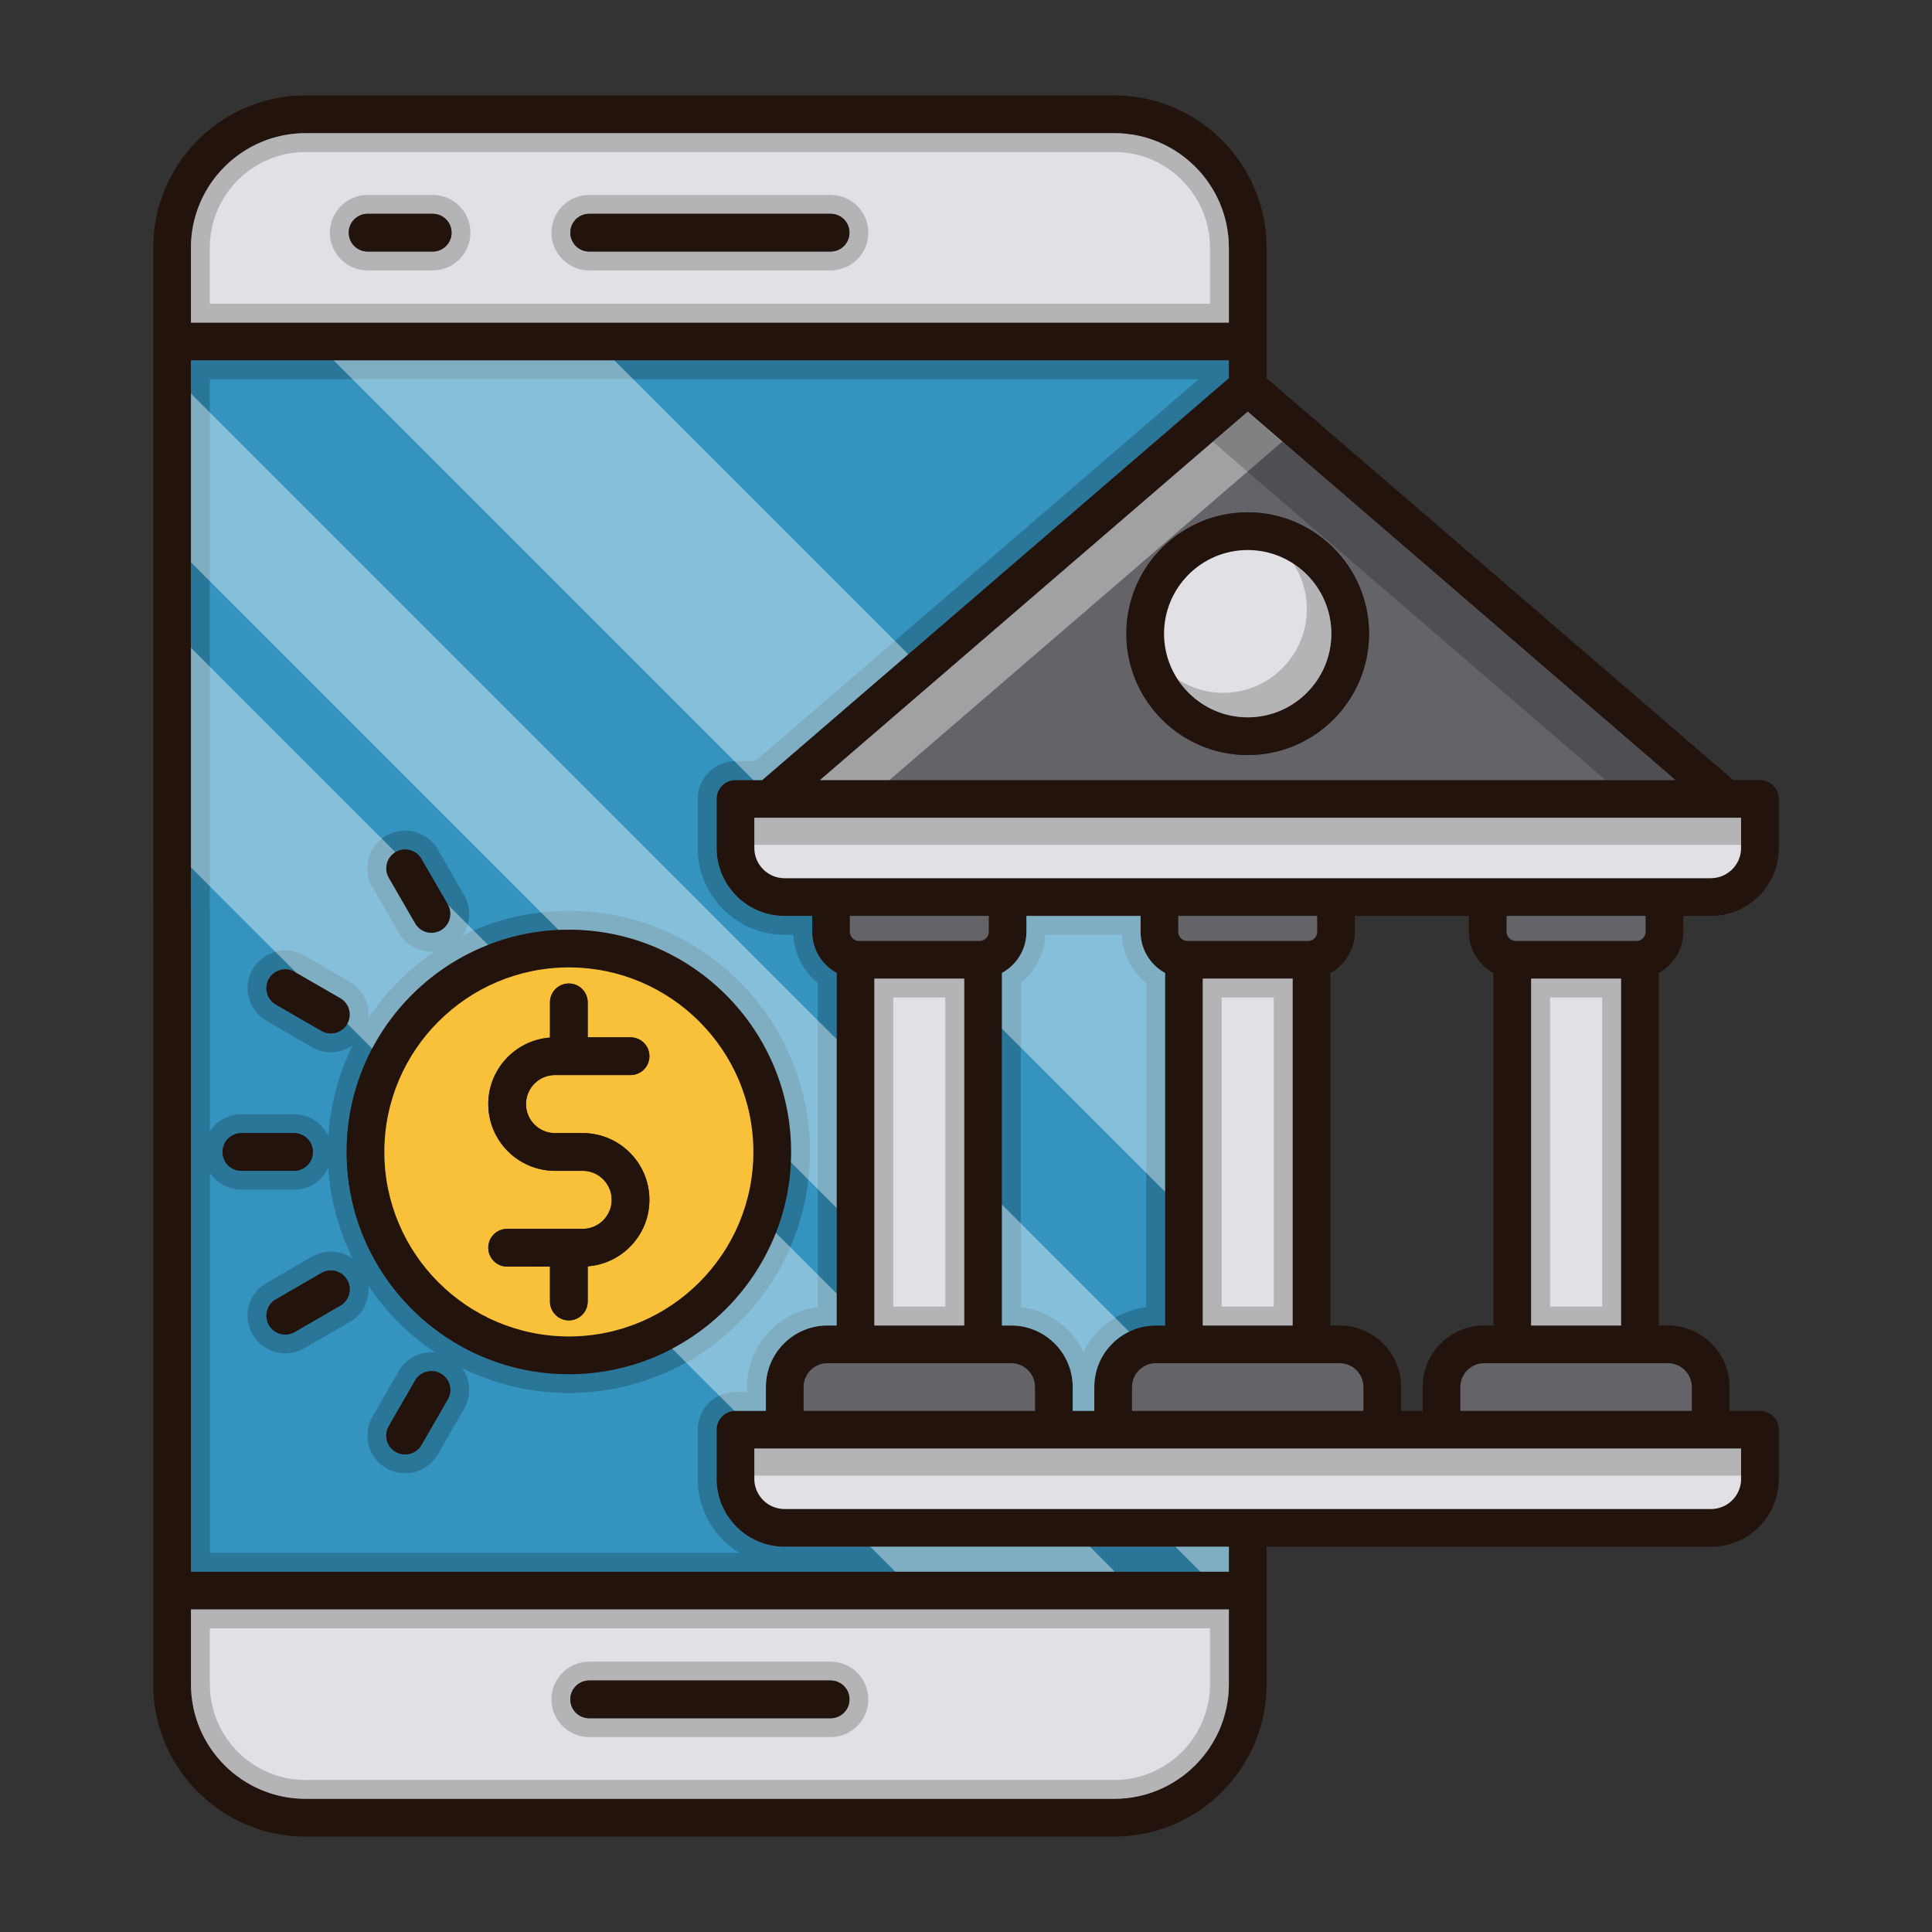 <?xml version="1.0" standalone="no"?><!DOCTYPE svg PUBLIC "-//W3C//DTD SVG 1.1//EN" "http://www.w3.org/Graphics/SVG/1.1/DTD/svg11.dtd"><svg t="1625812031457" class="icon" viewBox="0 0 1024 1024" version="1.1" xmlns="http://www.w3.org/2000/svg" p-id="49343" xmlns:xlink="http://www.w3.org/1999/xlink" width="200" height="200"><rect x="0" y="0" width="1024" height="1024" fill="#333333" stroke="none"/><defs><style type="text/css"></style></defs><path d="M892.16 493.86v-8.4h14.62c19.86 0 36.02-16.14 36.02-36v-26.02c0-5.52-4.48-10-10-10h-14.18L671.32 200.42V131.32c0-44.52-36.22-80.74-80.74-80.74H161.96c-44.54 0-80.76 36.22-80.76 80.74v350.24c0 0.04 0.02 0.1 0.02 0.16V892.68c0 44.52 36.2 80.74 80.72 80.74h428.64c44.52 0 80.74-36.22 80.74-80.74v-49.64-0.02-23.22H906.8c19.66 0 35.48-15.42 36-35.08v-26.96c0-5.52-4.48-10-10-10h-16.12v-12.6c0-18-14.64-32.62-32.64-32.62h-4.86v-186.86c7.72-4.22 12.98-12.42 12.98-21.82z m-4.2-80.42H434.64l226.66-195.24 226.66 195.24zM101.2 131.32c0-33.5 27.26-60.74 60.76-60.74h428.62c33.5 0 60.74 27.24 60.74 60.74V171H101.2V131.32z m550.12 761.36c0 33.5-27.26 60.74-60.74 60.74H161.94c-33.48 0-60.72-27.24-60.72-60.74v-39.66h550.1v39.66z m0-59.66H101.22V481.54c0-0.06-0.02-0.1-0.02-0.16V191h550.12v9.4L404 413.44h-14.18c-5.52 0-10 4.48-10 10v26.02c0 19.86 16.16 36 36.02 36h14.62v8.4c0 9.4 5.26 17.6 12.98 21.82v186.86h-4.86c-18 0-32.64 14.62-32.64 32.62v12.6h-16.12c-5.52 0-10 4.48-10 10v26.02c0 19.86 16.16 36.02 36.02 36.02h235.48v13.22z m-196.02-334.32c-2.66 0-4.84-2.18-4.84-4.84v-8.4h73.58v8.4c0 2.66-2.16 4.84-4.84 4.84h-63.9z m55.76 20v183.84h-47.62v-183.84h47.62z m24.88 203.84c6.96 0 12.62 5.66 12.62 12.62v12.6h-122.62v-12.6c0-6.96 5.66-12.62 12.64-12.62h97.36z m81.56-206.86v186.86h-4.88c-17.98 0-32.62 14.62-32.62 32.62v12.6h-11.44v-12.6c0-18-14.64-32.62-32.62-32.62h-4.88v-186.86c7.74-4.22 12.98-12.42 12.98-21.82v-8.4h60.48v8.4c0 9.4 5.24 17.6 12.98 21.82z m11.86-16.98c-2.68 0-4.84-2.18-4.84-4.84v-8.4h73.58v8.4a4.86 4.86 0 0 1-4.86 4.84h-63.88z m55.76 20v183.84h-47.62v-183.84h47.62zM710 722.54c6.96 0 12.62 5.66 12.62 12.62v12.6H600v-12.6c0-6.96 5.66-12.62 12.62-12.62H710z m81.54-206.86v186.86h-4.86c-18 0-32.64 14.62-32.64 32.62v12.6h-11.42v-12.6c0-18-14.64-32.62-32.62-32.62h-4.88v-186.86c7.74-4.22 12.98-12.42 12.98-21.82v-8.4h60.46v8.4c0 9.4 5.26 17.6 12.98 21.82z m131.26 252.08v16.54a15.932 15.932 0 0 1-16 15.5H415.84h-0.02c-8.82 0-16-7.2-16-16.02v-16.02H922.8z m-38.76-45.22c6.96 0 12.64 5.66 12.64 12.62v12.6h-122.64v-12.6c0-6.96 5.68-12.62 12.64-12.62h97.36z m-80.62-223.84a4.86 4.86 0 0 1-4.86-4.84v-8.4h73.6v8.4a4.86 4.86 0 0 1-4.86 4.84h-63.88z m55.76 20v183.84h-47.64v-183.84h47.64z m-443.36-53.24c-8.82 0-16-7.18-16-16v-16.02H922.8v16.02c0 8.82-7.18 16-16.12 16H415.82z" fill="#23130D" p-id="49344"></path><path d="M872.16 485.46v8.4a4.86 4.86 0 0 1-4.86 4.84h-63.88a4.86 4.86 0 0 1-4.86-4.84v-8.4h73.6zM698.1 485.46v8.4a4.86 4.86 0 0 1-4.86 4.84h-63.88c-2.68 0-4.84-2.18-4.84-4.84v-8.4h73.58zM524.04 485.46v8.4c0 2.66-2.16 4.84-4.84 4.84h-63.9c-2.66 0-4.84-2.18-4.84-4.84v-8.4h73.58z" fill="#636368" p-id="49345"></path><path d="M101.22 853.02v39.66c0 33.5 27.24 60.74 60.72 60.74h428.64c33.48 0 60.74-27.24 60.74-60.74v-39.66H101.22z m339.02 57.68h-127.96c-5.52 0-10-4.48-10-10s4.48-10 10-10h127.96c5.52 0 10 4.48 10 10s-4.48 10-10 10z" fill="#E1E1E5" p-id="49346"></path><path d="M722.62 735.16v12.6H600v-12.6c0-6.96 5.66-12.62 12.62-12.62H710c6.96 0 12.62 5.66 12.62 12.62z" fill="#636368" p-id="49347"></path><path d="M811.54 518.7h47.64v183.84h-47.64z" fill="#E1E1E5" p-id="49348"></path><path d="M896.68 735.16v12.6h-122.64v-12.6c0-6.96 5.68-12.62 12.64-12.62h97.36c6.96 0 12.64 5.66 12.64 12.62z" fill="#636368" p-id="49349"></path><path d="M637.5 518.7h47.62v183.84h-47.62zM922.8 767.76v16.54a15.932 15.932 0 0 1-16 15.5H415.84h-0.02c-8.82 0-16-7.2-16-16.02v-16.02H922.8z" fill="#E1E1E5" p-id="49350"></path><path d="M548.56 735.16v12.6h-122.62v-12.6c0-6.96 5.66-12.62 12.64-12.62h97.36c6.96 0 12.62 5.66 12.62 12.62z" fill="#636368" p-id="49351"></path><path d="M590.58 70.58H161.96c-33.5 0-60.76 27.24-60.76 60.74V171h550.12V131.32c0-33.5-27.24-60.74-60.74-60.74zM229.34 133.32H194.84c-5.52 0-10-4.48-10-10 0-5.54 4.48-10 10-10h34.5c5.52 0 10 4.46 10 10 0 5.52-4.48 10-10 10z m210.9 0h-127.96c-5.52 0-10-4.48-10-10 0-5.54 4.48-10 10-10h127.96c5.52 0 10 4.46 10 10 0 5.52-4.48 10-10 10z" fill="#E1E1E5" p-id="49352"></path><path d="M641.32 863.02v29.66c0 27.978-22.762 50.74-50.74 50.74H161.94c-27.968 0-50.72-22.762-50.72-50.74v-29.66h530.1m-329.04 57.68h127.96c11.028 0 20-8.972 20-20s-8.972-20-20-20h-127.96c-11.028 0-20 8.972-20 20s8.972 20 20 20m339.04-67.68H101.22v39.66c0 33.5 27.24 60.74 60.72 60.74h428.64c33.48 0 60.74-27.24 60.74-60.74v-39.66z m-339.04 57.68c-5.52 0-10-4.48-10-10s4.48-10 10-10h127.96c5.52 0 10 4.48 10 10s-4.48 10-10 10h-127.96zM590.58 80.58c27.978 0 50.74 22.762 50.74 50.74V161H111.2V131.32c0-27.978 22.77-50.74 50.76-50.74h428.62M312.28 143.32h127.96c11.028 0 20-8.972 20-20s-8.972-20-20-20h-127.96c-11.028 0-20 8.972-20 20s8.972 20 20 20m-117.44 0h34.5c11.028 0 20-8.972 20-20s-8.972-20-20-20H194.84c-11.028 0-20 8.972-20 20s8.972 20 20 20m395.74-72.74H161.96c-33.5 0-60.76 27.24-60.76 60.74V171h550.12V131.32c0-33.5-27.24-60.74-60.74-60.74zM312.28 133.32c-5.52 0-10-4.48-10-10 0-5.54 4.48-10 10-10h127.96c5.52 0 10 4.46 10 10 0 5.52-4.48 10-10 10h-127.96z m-117.44 0c-5.52 0-10-4.48-10-10 0-5.54 4.48-10 10-10h34.5c5.52 0 10 4.46 10 10 0 5.52-4.48 10-10 10H194.84z" opacity=".2" p-id="49353"></path><path d="M463.44 518.7h47.62v183.84h-47.62z" fill="#E1E1E5" p-id="49354"></path><path d="M849.18 528.7v163.84h-27.64v-163.84h27.64m10-10h-47.64v183.84h47.64v-183.84zM675.12 528.7v163.84h-27.62v-163.84h27.62m10-10h-47.62v183.84h47.62v-183.84zM501.06 528.7v163.84h-27.62v-163.84h27.62m10-10h-47.62v183.84h47.62v-183.84z" opacity=".2" p-id="49355"></path><path d="M922.8 433.44v16.02c0 8.82-7.18 16-16.12 16H415.82c-8.82 0-16-7.18-16-16v-16.02H922.8z" fill="#E1E1E5" p-id="49356"></path><path d="M399.82 433.44H922.8v14.34H399.82zM399.82 767.76H922.8v14.34H399.82z" opacity=".2" p-id="49357"></path><path d="M661.3 218.2l-226.66 195.24h453.32L661.3 218.2z m0 182c-35.46 0-64.32-28.86-64.32-64.34 0-35.46 28.86-64.32 64.32-64.32 35.48 0 64.34 28.86 64.34 64.32 0 35.48-28.86 64.34-64.34 64.34z" fill="#636368" p-id="49358"></path><path d="M661.3 218.2l-226.66 195.24h36.8l208.26-179.4-18.4-15.84z" fill="#FFFFFF" opacity=".4" p-id="49359"></path><path d="M661.1 218.2l-18.4 15.84 208.26 179.4h36.8L661.1 218.2z" opacity=".2" p-id="49360"></path><path d="M389.82 413.44H404l77.4-66.68 169.92-146.36v-9.4H101.2v290.38c0 0.06 0.02 0.1 0.02 0.16v351.48h550.1v-13.22H415.84c-19.86 0-36.02-16.16-36.02-36.02v-26.02a9.96 9.96 0 0 1 9.46-9.96c0.18-0.04 0.36-0.04 0.54-0.04h16.12v-12.6c0-18 14.64-32.62 32.64-32.62h4.86v-186.86c-7.72-4.22-12.98-12.42-12.98-21.82v-8.4h-14.62c-19.86 0-36.02-16.14-36.02-36v-26.02c0-5.52 4.48-10 10-10z m-180.1 38.14a10.004 10.004 0 0 1 13.66 3.66l13.96 24.16c0.02 0.04 0.04 0.06 0.06 0.1 2.68 4.76 1.02 10.82-3.72 13.56-1.58 0.92-3.3 1.34-4.98 1.34-3.46 0-6.82-1.78-8.68-5l-13.96-24.16a10.002 10.002 0 0 1 3.5-13.56c0.06-0.04 0.1-0.06 0.16-0.1z m-29.36 77.48a9.988 9.988 0 0 1 3.72 13.54l-0.06 0.12c-1.84 3.2-5.2 5-8.66 5-1.7 0-3.42-0.42-5-1.34l-24.16-13.94c-4.78-2.78-6.42-8.88-3.66-13.66s8.88-6.44 13.66-3.66l0.94 0.54 23.22 13.4z m-62.42 81.5c0-5.52 4.48-10 10-10h27.9c5.54 0 10 4.48 10 10s-4.46 10-10 10H127.94c-5.52 0-10-4.48-10-10z m62.42 81.48L156.2 706c-1.58 0.92-3.3 1.34-5 1.34-3.44 0-6.8-1.78-8.66-5a10.004 10.004 0 0 1 3.66-13.66l24.16-13.96c4.78-2.76 10.9-1.12 13.66 3.66s1.12 10.9-3.66 13.66z m56.98 49.66l-13.96 24.18c-1.84 3.2-5.2 5-8.66 5-1.7 0-3.42-0.44-5-1.34a10.028 10.028 0 0 1-3.66-13.68l13.96-24.16a10.004 10.004 0 0 1 13.66-3.66 10.008 10.008 0 0 1 3.66 13.66z m173.9-88.34c-10.36 26.48-30.02 48.3-54.96 61.44a116.94 116.94 0 0 1-54.76 13.54c-64.96 0-117.8-52.84-117.8-117.78 0-19.76 4.88-38.42 13.54-54.78 13.14-24.94 34.98-44.6 61.44-54.96a116.094 116.094 0 0 1 37.36-7.92c1.82-0.1 3.64-0.14 5.46-0.14 64.94 0 117.78 52.84 117.78 117.8 0 1.82-0.04 3.64-0.14 5.44a116.094 116.094 0 0 1-7.92 37.36z" fill="#3594BF" p-id="49361"></path><path d="M635.3 201l-160.428 138.184-74.586 64.256h-10.466c-11.028 0-20 8.972-20 20v26.02c0 25.364 20.644 46 46.04 46h4.636a34.844 34.844 0 0 0 12.944 25.514v171.874c-21.098 2.544-37.5 20.55-37.5 42.312v2.6h-6.12c-0.296 0-0.862 0-1.586 0.088a19.946 19.946 0 0 0-18.414 19.912v26.02c0 16.578 8.812 31.138 21.998 39.24H111.22V621.524a20 20 0 0 0 16.72 9.036h27.9c8.032 0 14.974-4.76 18.152-11.606a126.808 126.808 0 0 0 12.912 48.106 20.05 20.05 0 0 0-11.556-3.68c-3.498 0-6.952 0.928-9.99 2.682L141.2 680.02a19.868 19.868 0 0 0-9.316 12.144 19.872 19.872 0 0 0 1.998 15.178 20.054 20.054 0 0 0 17.32 9.998c3.532 0 7-0.932 10.004-2.682l24.158-13.958a19.868 19.868 0 0 0 9.316-12.144c0.624-2.33 0.822-4.706 0.606-7.038a128.792 128.792 0 0 0 35.28 35.27 20.064 20.064 0 0 0-19.2 9.91l-13.97 24.178c-5.48 9.53-2.204 21.78 7.38 27.354a20.14 20.14 0 0 0 9.948 2.65c7.136 0 13.776-3.838 17.32-10l13.96-24.18c4.016-6.954 3.352-15.366-1.018-21.558a127.026 127.026 0 0 0 56.538 13.196c20.672 0 41.224-5.082 59.422-14.692a128.134 128.134 0 0 0 59.606-66.632 125.96 125.96 0 0 0 8.6-40.512c0.102-1.866 0.152-3.812 0.152-5.944 0-70.47-57.322-127.8-127.78-127.8-2.126 0-4.076 0.05-5.96 0.152a125.906 125.906 0 0 0-40.506 8.596 127.634 127.634 0 0 0-10.07 4.452c4.294-6.098 5.014-14.376 1.182-21.27a12.038 12.038 0 0 0-0.236-0.41l-13.89-24.04a20.068 20.068 0 0 0-17.332-10 19.994 19.994 0 0 0-9.988 2.68l-0.288 0.166-0.12 0.08-0.106 0.064-0.036 0.024c-9.09 5.638-12.134 17.676-6.768 26.988l13.96 24.158a20.072 20.072 0 0 0 19.186 9.912 128.248 128.248 0 0 0-35.288 35.308c0.7-7.546-2.942-15.202-9.898-19.224l-23.238-13.41-0.894-0.514a19.94 19.94 0 0 0-10.016-2.704 20.076 20.076 0 0 0-17.332 10.008c-5.498 9.52-2.226 21.77 7.322 27.322l24.126 13.92a19.946 19.946 0 0 0 10.032 2.698c4.2 0 8.23-1.33 11.558-3.684-7.41 14.946-11.814 31.39-12.922 48.14-3.176-6.852-10.12-11.616-18.156-11.616H127.94a20 20 0 0 0-16.72 9.036V481.54c0-0.216-0.006-0.43-0.02-0.644V201h524.1m16.02-10H101.2v290.38c0 0.06 0.02 0.1 0.02 0.16v351.48h550.1v-13.22H415.84c-19.86 0-36.02-16.16-36.02-36.02v-26.02a9.96 9.96 0 0 1 9.46-9.96c0.18-0.04 0.36-0.04 0.54-0.04h16.12v-12.6c0-18 14.64-32.62 32.64-32.62h4.86v-186.86c-7.72-4.22-12.98-12.42-12.98-21.82v-8.4h-14.62c-19.86 0-36.02-16.14-36.02-36v-26.02c0-5.52 4.48-10 10-10H404l77.4-66.68 169.92-146.36v-9.4zM228.7 494.4c-3.46 0-6.82-1.78-8.68-5l-13.96-24.16a10.002 10.002 0 0 1 3.5-13.56c0.06-0.04 0.1-0.06 0.16-0.1a10 10 0 0 1 13.66 3.66l13.96 24.16c0.02 0.04 0.04 0.06 0.06 0.1 2.68 4.76 1.02 10.82-3.72 13.56-1.58 0.92-3.3 1.34-4.98 1.34z m72.82 233.94c-64.96 0-117.8-52.84-117.8-117.78 0-19.76 4.88-38.42 13.54-54.78 13.14-24.94 34.98-44.6 61.44-54.96a116.094 116.094 0 0 1 37.36-7.92c1.82-0.1 3.64-0.14 5.46-0.14 64.94 0 117.78 52.84 117.78 117.8 0 1.82-0.04 3.64-0.14 5.44a116.094 116.094 0 0 1-7.92 37.36c-10.36 26.48-30.02 48.3-54.96 61.44a116.94 116.94 0 0 1-54.76 13.54z m-126.16-180.62c-1.7 0-3.42-0.42-5-1.34l-24.16-13.94a10.008 10.008 0 0 1 5.012-18.67c1.696 0 3.414 0.434 4.988 1.35l0.94 0.54 23.22 13.4a9.988 9.988 0 0 1 3.72 13.54l-0.06 0.12c-1.84 3.2-5.2 5-8.66 5z m-47.42 72.84c-5.52 0-10-4.48-10-10s4.48-10 10-10h27.9c5.54 0 10 4.48 10 10s-4.46 10-10 10H127.94z m23.26 86.78c-3.44 0-6.8-1.78-8.66-5a10.004 10.004 0 0 1 3.66-13.66l24.16-13.96a10 10 0 0 1 10 17.32L156.2 706c-1.58 0.92-3.3 1.34-5 1.34z m63.52 63.54c-1.7 0-3.42-0.44-5-1.34a10.028 10.028 0 0 1-3.66-13.68l13.96-24.16a10.002 10.002 0 0 1 13.66-3.66 10.008 10.008 0 0 1 3.66 13.66l-13.96 24.18c-1.84 3.2-5.2 5-8.66 5z" opacity=".2" p-id="49362"></path><path d="M617.5 515.68v186.86h-4.88c-5.08 0-9.88 1.16-14.18 3.26-10.9 5.28-18.44 16.44-18.44 29.36v12.6h-11.44v-12.6c0-18-14.64-32.62-32.62-32.62h-4.88v-186.86c7.74-4.22 12.98-12.42 12.98-21.82v-8.4h60.48v8.4c0 9.4 5.24 17.6 12.98 21.82z" fill="#3594BF" p-id="49363"></path><path d="M594.556 495.46a34.832 34.832 0 0 0 12.944 25.52v171.862a41.752 41.752 0 0 0-13.42 3.958c-8.748 4.238-15.644 11.324-19.774 19.806-6.2-12.768-18.592-21.998-33.246-23.76V520.98a34.83 34.83 0 0 0 12.944-25.52h40.552m9.964-10h-60.48v8.4c0 9.4-5.24 17.6-12.98 21.82v186.86h4.88c17.98 0 32.62 14.62 32.62 32.62v12.6H580v-12.6c0-12.92 7.54-24.08 18.44-29.36 4.3-2.1 9.1-3.26 14.18-3.26h4.88v-186.86c-7.74-4.22-12.98-12.42-12.98-21.82v-8.4z" opacity=".2" p-id="49364"></path><path d="M661.3 271.54c-35.46 0-64.32 28.86-64.32 64.32 0 35.48 28.86 64.34 64.32 64.34 35.48 0 64.34-28.86 64.34-64.34 0-35.46-28.86-64.32-64.34-64.32z m0 108.66c-24.44 0-44.32-19.9-44.32-44.34 0-24.44 19.88-44.32 44.32-44.32 24.46 0 44.34 19.88 44.34 44.32s-19.88 44.34-44.34 44.34z" fill="#23130D" p-id="49365"></path><path d="M705.64 335.86c0 24.44-19.88 44.34-44.34 44.34-24.44 0-44.32-19.9-44.32-44.34 0-24.44 19.88-44.32 44.32-44.32 24.46 0 44.34 19.88 44.34 44.32z" fill="#E1E1E5" p-id="49366"></path><path d="M705.64 335.86c0 24.44-19.88 44.34-44.34 44.34-15.54 0-29.24-8.04-37.12-20.18a43.9 43.9 0 0 0 24.12 7.18c24.46 0 44.34-19.9 44.34-44.34 0-8.9-2.62-17.18-7.18-24.12 12.14 7.88 20.18 21.58 20.18 37.12z" opacity=".2" p-id="49367"></path><path d="M450.24 123.32c0 5.52-4.48 10-10 10h-127.96c-5.52 0-10-4.48-10-10 0-5.54 4.48-10 10-10h127.96c5.52 0 10 4.46 10 10zM239.34 123.32c0 5.52-4.48 10-10 10H194.84c-5.52 0-10-4.48-10-10 0-5.54 4.48-10 10-10h34.5c5.52 0 10 4.46 10 10zM450.24 900.7c0 5.52-4.48 10-10 10h-127.96c-5.52 0-10-4.48-10-10s4.48-10 10-10h127.96c5.52 0 10 4.48 10 10zM301.52 492.76c-64.96 0-117.8 52.84-117.8 117.8 0 64.94 52.84 117.78 117.8 117.78 64.94 0 117.78-52.84 117.78-117.78 0-64.96-52.84-117.8-117.78-117.8z m0 215.58c-53.92 0-97.8-43.86-97.8-97.78s43.88-97.8 97.8-97.8c53.92 0 97.78 43.88 97.78 97.8 0 53.92-43.86 97.78-97.78 97.78z" fill="#23130D" p-id="49368"></path><path d="M301.52 512.76c-53.92 0-97.8 43.88-97.8 97.8 0 53.92 43.88 97.78 97.8 97.78 53.92 0 97.78-43.86 97.78-97.78s-43.86-97.8-97.78-97.8z m-7.34 87.8h14.66c19.5 0 35.36 15.86 35.36 35.38 0 18.6-14.44 33.86-32.7 35.24v18.64c0 5.52-4.48 10-10 10s-10-4.48-10-10v-18.5H268.8c-5.52 0-10-4.48-10-10 0-5.54 4.48-10 10-10h32.68c0.02 0 0.02-0.02 0.02-0.02 0.02 0 0.02 0.02 0.02 0.02h7.32c8.46 0 15.36-6.9 15.36-15.38s-6.9-15.38-15.36-15.38h-14.66c-19.5 0-35.38-15.88-35.38-35.38 0-18.6 14.44-33.86 32.7-35.24v-18.66c0-5.52 4.48-10 10-10s10 4.48 10 10v18.52h22.7c5.52 0 10 4.48 10 10s-4.48 10-10 10h-40.02c-8.48 0-15.38 6.9-15.38 15.38s6.9 15.38 15.38 15.38z" fill="#F9C139" p-id="49369"></path><path d="M344.2 635.94c0 18.6-14.44 33.86-32.7 35.24v18.64c0 5.52-4.48 10-10 10s-10-4.48-10-10v-18.5H268.8c-5.52 0-10-4.48-10-10 0-5.54 4.48-10 10-10h32.68c0.02 0 0.02-0.02 0.02-0.02 0.02 0 0.02 0.02 0.02 0.02h7.32c8.46 0 15.36-6.9 15.36-15.38s-6.9-15.38-15.36-15.38h-14.66c-19.5 0-35.38-15.88-35.38-35.38 0-18.6 14.44-33.86 32.7-35.24v-18.66c0-5.52 4.48-10 10-10s10 4.48 10 10v18.52h22.7c5.52 0 10 4.48 10 10s-4.48 10-10 10h-40.02c-8.48 0-15.38 6.9-15.38 15.38s6.9 15.38 15.38 15.38h14.66c19.5 0 35.36 15.86 35.36 35.38zM233.68 493.06c-1.58 0.92-3.3 1.34-4.98 1.34-3.46 0-6.82-1.78-8.68-5l-13.96-24.16c-2.76-4.78-1.12-10.9 3.66-13.66s10.9-1.12 13.66 3.66l13.96 24.16c2.76 4.78 1.12 10.9-3.66 13.66zM184.02 542.72c-1.84 3.2-5.2 5-8.66 5-1.7 0-3.42-0.42-5-1.34l-24.16-13.94c-4.78-2.78-6.42-8.88-3.66-13.66s8.88-6.44 13.66-3.66l24.16 13.94a10.004 10.004 0 0 1 3.66 13.66zM165.84 610.56c0 5.52-4.46 10-10 10H127.94c-5.52 0-10-4.48-10-10s4.48-10 10-10h27.9c5.54 0 10 4.48 10 10zM180.36 692.04L156.2 706c-1.58 0.92-3.3 1.34-5 1.34-3.44 0-6.8-1.78-8.66-5a10.004 10.004 0 0 1 3.66-13.66l24.16-13.96c4.78-2.76 10.9-1.12 13.66 3.66s1.12 10.9-3.66 13.66zM237.34 741.7l-13.96 24.18c-1.84 3.2-5.2 5-8.66 5-1.7 0-3.42-0.44-5-1.34a10.028 10.028 0 0 1-3.66-13.68l13.96-24.16a10.004 10.004 0 0 1 13.66-3.66 10.008 10.008 0 0 1 3.66 13.66z" fill="#23130D" p-id="49370"></path><path d="M258.7 500.82c-26.46 10.36-48.3 30.02-61.44 54.96l-13.18-13.18c2.68-4.76 1.02-10.8-3.72-13.54l-23.22-13.4-55.94-55.94v-116.42l108.36 108.38a10.002 10.002 0 0 0-3.5 13.56l13.96 24.16c1.86 3.22 5.22 5 8.68 5 1.68 0 3.4-0.42 4.98-1.34 4.74-2.74 6.4-8.8 3.72-13.56l21.3 21.32zM443.44 685.56v16.98h-4.86c-18 0-32.64 14.62-32.64 32.62v12.6h-16.12c-0.18 0-0.36 0-0.54 0.04l-33-33c24.94-13.14 44.6-34.96 54.96-61.44l32.2 32.2zM590.9 833.02h-116.4l-13.22-13.22h116.4zM443.44 550.8v89.48L419.16 616c0.1-1.8 0.14-3.62 0.14-5.44 0-64.96-52.84-117.8-117.78-117.8-1.82 0-3.64 0.04-5.46 0.14L101.2 298.04v-89.48L443.44 550.8zM531.06 638.42l67.38 67.38c-10.9 5.28-18.44 16.44-18.44 29.36v12.6h-11.44v-12.6c0-18-14.64-32.62-32.62-32.62h-4.88v-64.12zM651.32 819.8v13.22h-15.14l-13.22-13.22zM325.64 191l155.76 155.76-77.4 66.68h-4.68L176.88 191zM617.5 515.68v115.94l-86.44-86.44v-29.5c7.74-4.22 12.98-12.42 12.98-21.82v-8.4h60.48v8.4c0 9.4 5.24 17.6 12.98 21.82z" fill="#FFFFFF" opacity=".4" p-id="49371"></path></svg>